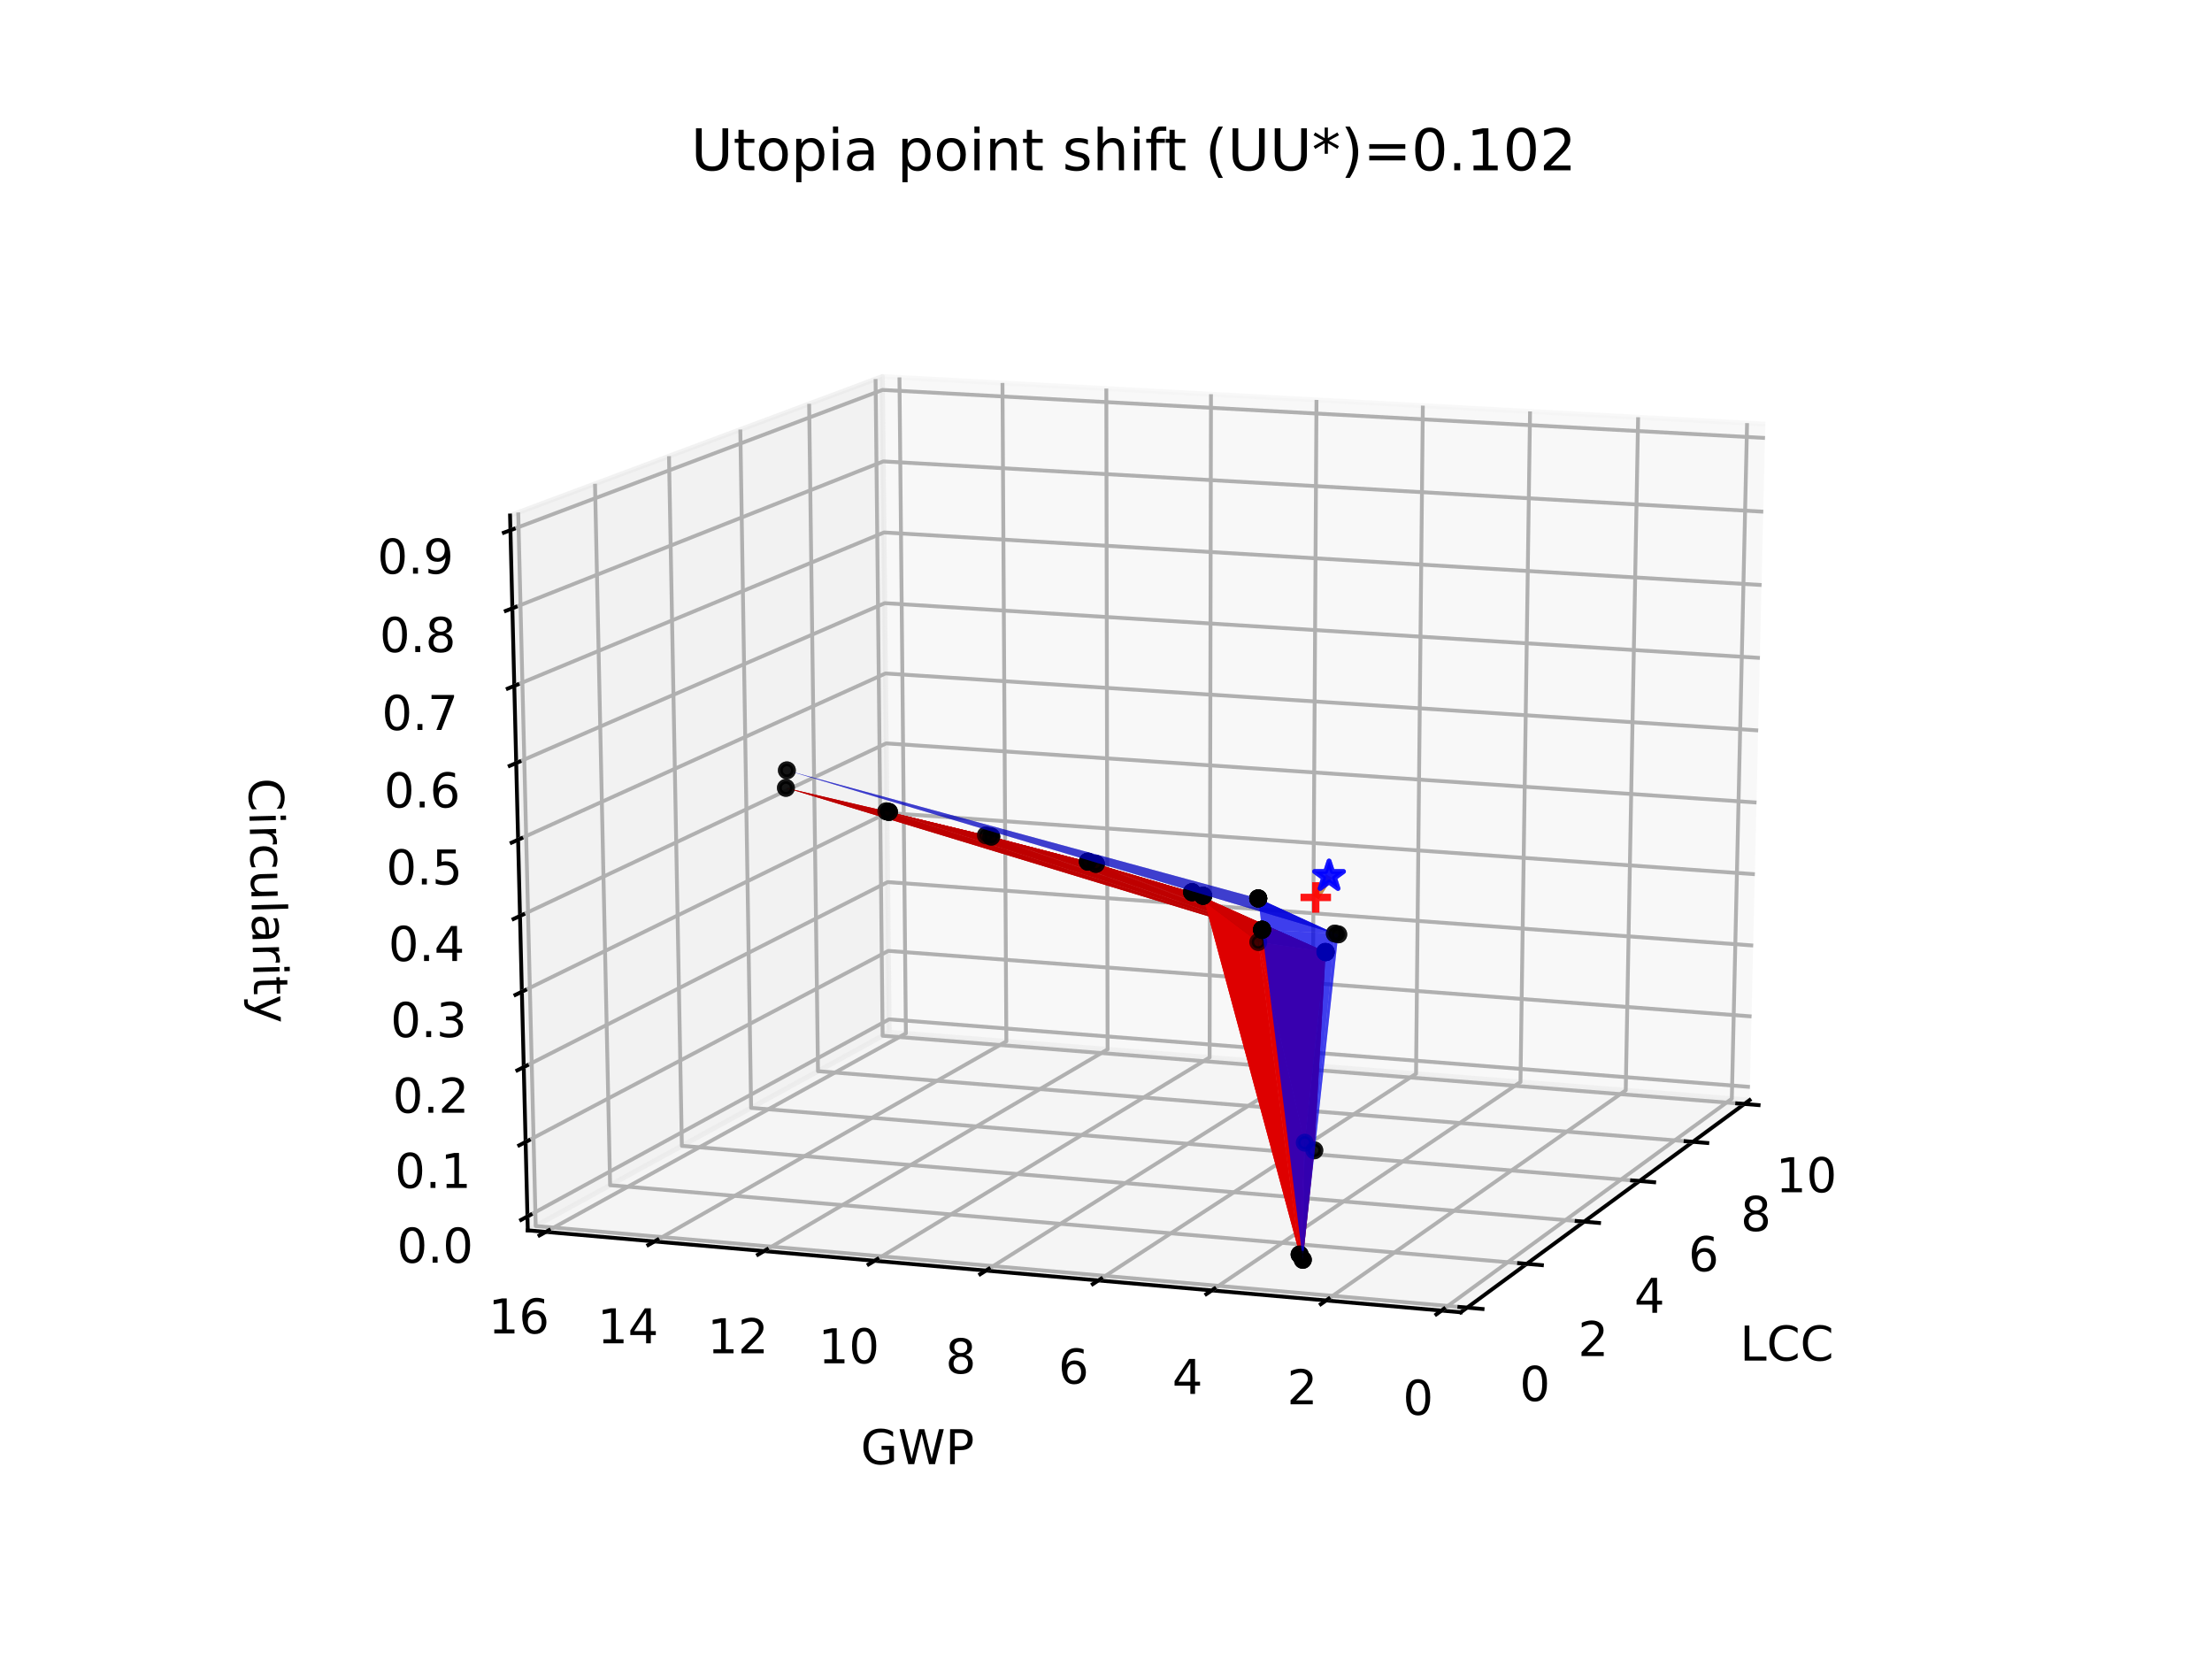 <?xml version="1.0" encoding="utf-8" standalone="no"?>
<!DOCTYPE svg PUBLIC "-//W3C//DTD SVG 1.1//EN"
  "http://www.w3.org/Graphics/SVG/1.1/DTD/svg11.dtd">
<!-- Created with matplotlib (https://matplotlib.org/) -->
<svg height="345.6pt" version="1.1" viewBox="0 0 460.8 345.6" width="460.8pt" xmlns="http://www.w3.org/2000/svg" xmlns:xlink="http://www.w3.org/1999/xlink">
 <defs>
  <style type="text/css">
*{stroke-linecap:butt;stroke-linejoin:round;}
  </style>
 </defs>
 <g id="figure_1">
  <g id="patch_1">
   <path d="M 0 345.6 
L 460.8 345.6 
L 460.8 0 
L 0 0 
z
" style="fill:#ffffff;"/>
  </g>
  <g id="patch_2">
   <path d="M 57.6 307.584 
L 414.72 307.584 
L 414.72 41.472 
L 57.6 41.472 
z
" style="fill:#ffffff;"/>
  </g>
  <g id="pane3d_1">
   <g id="patch_3">
    <path d="M 364.472 229.173 
L 185.242 215.009 
L 183.812 78.43 
L 367.747 88.347 
" style="fill:#f2f2f2;opacity:0.5;stroke:#f2f2f2;stroke-linejoin:miter;"/>
   </g>
  </g>
  <g id="pane3d_2">
   <g id="patch_4">
    <path d="M 109.948 256.303 
L 185.242 215.009 
L 183.812 78.43 
L 106.255 107.388 
" style="fill:#e6e6e6;opacity:0.5;stroke:#e6e6e6;stroke-linejoin:miter;"/>
   </g>
  </g>
  <g id="pane3d_3">
   <g id="patch_5">
    <path d="M 304.306 273.376 
L 364.472 229.173 
L 185.242 215.009 
L 109.948 256.303 
" style="fill:#ececec;opacity:0.5;stroke:#ececec;stroke-linejoin:miter;"/>
   </g>
  </g>
  <g id="axis3d_1">
   <g id="line2d_1">
    <path d="M 364.472 229.173 
L 304.306 273.376 
" style="fill:none;stroke:#000000;stroke-linecap:square;stroke-width:0.8;"/>
   </g>
   <g id="text_1">
    <!-- LCC -->
    <defs>
     <path d="M 9.812 72.906 
L 19.672 72.906 
L 19.672 8.297 
L 55.172 8.297 
L 55.172 0 
L 9.812 0 
z
" id="DejaVuSans-76"/>
     <path d="M 64.406 67.281 
L 64.406 56.891 
Q 59.422 61.531 53.781 63.812 
Q 48.141 66.109 41.797 66.109 
Q 29.297 66.109 22.656 58.469 
Q 16.016 50.828 16.016 36.375 
Q 16.016 21.969 22.656 14.328 
Q 29.297 6.688 41.797 6.688 
Q 48.141 6.688 53.781 8.984 
Q 59.422 11.281 64.406 15.922 
L 64.406 5.609 
Q 59.234 2.094 53.438 0.328 
Q 47.656 -1.422 41.219 -1.422 
Q 24.656 -1.422 15.125 8.703 
Q 5.609 18.844 5.609 36.375 
Q 5.609 53.953 15.125 64.078 
Q 24.656 74.219 41.219 74.219 
Q 47.75 74.219 53.531 72.484 
Q 59.328 70.75 64.406 67.281 
z
" id="DejaVuSans-67"/>
    </defs>
    <g transform="translate(362.461 283.432)scale(0.1 -0.1)">
     <use xlink:href="#DejaVuSans-76"/>
     <use x="55.713" xlink:href="#DejaVuSans-67"/>
     <use x="125.537" xlink:href="#DejaVuSans-67"/>
    </g>
   </g>
   <g id="Line3DCollection_1">
    <path d="M 305.626 272.406 
L 111.596 255.4 
L 107.956 106.753 
" style="fill:none;stroke:#b0b0b0;stroke-width:0.8;"/>
    <path d="M 318.042 263.284 
L 127.096 246.899 
L 123.951 100.78 
" style="fill:none;stroke:#b0b0b0;stroke-width:0.8;"/>
    <path d="M 330.001 254.498 
L 142.045 238.7 
L 139.363 95.026 
" style="fill:none;stroke:#b0b0b0;stroke-width:0.8;"/>
    <path d="M 341.528 246.03 
L 156.472 230.788 
L 154.222 89.478 
" style="fill:none;stroke:#b0b0b0;stroke-width:0.8;"/>
    <path d="M 352.646 237.862 
L 170.404 223.147 
L 168.558 84.126 
" style="fill:none;stroke:#b0b0b0;stroke-width:0.8;"/>
    <path d="M 363.376 229.978 
L 183.865 215.764 
L 182.397 78.958 
" style="fill:none;stroke:#b0b0b0;stroke-width:0.8;"/>
   </g>
   <g id="xtick_1">
    <g id="line2d_2">
     <path d="M 304.018 272.265 
L 308.845 272.688 
" style="fill:none;stroke:#000000;stroke-linecap:square;stroke-width:0.8;"/>
    </g>
    <g id="text_2">
     <!-- 0 -->
     <defs>
      <path d="M 31.781 66.406 
Q 24.172 66.406 20.328 58.906 
Q 16.5 51.422 16.5 36.375 
Q 16.5 21.391 20.328 13.891 
Q 24.172 6.391 31.781 6.391 
Q 39.453 6.391 43.281 13.891 
Q 47.125 21.391 47.125 36.375 
Q 47.125 51.422 43.281 58.906 
Q 39.453 66.406 31.781 66.406 
z
M 31.781 74.219 
Q 44.047 74.219 50.516 64.516 
Q 56.984 54.828 56.984 36.375 
Q 56.984 17.969 50.516 8.266 
Q 44.047 -1.422 31.781 -1.422 
Q 19.531 -1.422 13.062 8.266 
Q 6.594 17.969 6.594 36.375 
Q 6.594 54.828 13.062 64.516 
Q 19.531 74.219 31.781 74.219 
z
" id="DejaVuSans-48"/>
     </defs>
     <g transform="translate(316.569 291.84)scale(0.1 -0.1)">
      <use xlink:href="#DejaVuSans-48"/>
     </g>
    </g>
   </g>
   <g id="xtick_2">
    <g id="line2d_3">
     <path d="M 316.46 263.148 
L 321.207 263.556 
" style="fill:none;stroke:#000000;stroke-linecap:square;stroke-width:0.8;"/>
    </g>
    <g id="text_3">
     <!-- 2 -->
     <defs>
      <path d="M 19.188 8.297 
L 53.609 8.297 
L 53.609 0 
L 7.328 0 
L 7.328 8.297 
Q 12.938 14.109 22.625 23.891 
Q 32.328 33.688 34.812 36.531 
Q 39.547 41.844 41.422 45.531 
Q 43.312 49.219 43.312 52.781 
Q 43.312 58.594 39.234 62.25 
Q 35.156 65.922 28.609 65.922 
Q 23.969 65.922 18.812 64.312 
Q 13.672 62.703 7.812 59.422 
L 7.812 69.391 
Q 13.766 71.781 18.938 73 
Q 24.125 74.219 28.422 74.219 
Q 39.75 74.219 46.484 68.547 
Q 53.219 62.891 53.219 53.422 
Q 53.219 48.922 51.531 44.891 
Q 49.859 40.875 45.406 35.406 
Q 44.188 33.984 37.641 27.219 
Q 31.109 20.453 19.188 8.297 
z
" id="DejaVuSans-50"/>
     </defs>
     <g transform="translate(328.726 282.492)scale(0.1 -0.1)">
      <use xlink:href="#DejaVuSans-50"/>
     </g>
    </g>
   </g>
   <g id="xtick_3">
    <g id="line2d_4">
     <path d="M 328.445 254.368 
L 333.114 254.76 
" style="fill:none;stroke:#000000;stroke-linecap:square;stroke-width:0.8;"/>
    </g>
    <g id="text_4">
     <!-- 4 -->
     <defs>
      <path d="M 37.797 64.312 
L 12.891 25.391 
L 37.797 25.391 
z
M 35.203 72.906 
L 47.609 72.906 
L 47.609 25.391 
L 58.016 25.391 
L 58.016 17.188 
L 47.609 17.188 
L 47.609 0 
L 37.797 0 
L 37.797 17.188 
L 4.891 17.188 
L 4.891 26.703 
z
" id="DejaVuSans-52"/>
     </defs>
     <g transform="translate(340.436 273.488)scale(0.1 -0.1)">
      <use xlink:href="#DejaVuSans-52"/>
     </g>
    </g>
   </g>
   <g id="xtick_4">
    <g id="line2d_5">
     <path d="M 339.997 245.904 
L 344.591 246.282 
" style="fill:none;stroke:#000000;stroke-linecap:square;stroke-width:0.8;"/>
    </g>
    <g id="text_5">
     <!-- 6 -->
     <defs>
      <path d="M 33.016 40.375 
Q 26.375 40.375 22.484 35.828 
Q 18.609 31.297 18.609 23.391 
Q 18.609 15.531 22.484 10.953 
Q 26.375 6.391 33.016 6.391 
Q 39.656 6.391 43.531 10.953 
Q 47.406 15.531 47.406 23.391 
Q 47.406 31.297 43.531 35.828 
Q 39.656 40.375 33.016 40.375 
z
M 52.594 71.297 
L 52.594 62.312 
Q 48.875 64.062 45.094 64.984 
Q 41.312 65.922 37.594 65.922 
Q 27.828 65.922 22.672 59.328 
Q 17.531 52.734 16.797 39.406 
Q 19.672 43.656 24.016 45.922 
Q 28.375 48.188 33.594 48.188 
Q 44.578 48.188 50.953 41.516 
Q 57.328 34.859 57.328 23.391 
Q 57.328 12.156 50.688 5.359 
Q 44.047 -1.422 33.016 -1.422 
Q 20.359 -1.422 13.672 8.266 
Q 6.984 17.969 6.984 36.375 
Q 6.984 53.656 15.188 63.938 
Q 23.391 74.219 37.203 74.219 
Q 40.922 74.219 44.703 73.484 
Q 48.484 72.75 52.594 71.297 
z
" id="DejaVuSans-54"/>
     </defs>
     <g transform="translate(351.723 264.809)scale(0.1 -0.1)">
      <use xlink:href="#DejaVuSans-54"/>
     </g>
    </g>
   </g>
   <g id="xtick_5">
    <g id="line2d_6">
     <path d="M 351.139 237.74 
L 355.661 238.105 
" style="fill:none;stroke:#000000;stroke-linecap:square;stroke-width:0.8;"/>
    </g>
    <g id="text_6">
     <!-- 8 -->
     <defs>
      <path d="M 31.781 34.625 
Q 24.75 34.625 20.719 30.859 
Q 16.703 27.094 16.703 20.516 
Q 16.703 13.922 20.719 10.156 
Q 24.75 6.391 31.781 6.391 
Q 38.812 6.391 42.859 10.172 
Q 46.922 13.969 46.922 20.516 
Q 46.922 27.094 42.891 30.859 
Q 38.875 34.625 31.781 34.625 
z
M 21.922 38.812 
Q 15.578 40.375 12.031 44.719 
Q 8.5 49.078 8.5 55.328 
Q 8.5 64.062 14.719 69.141 
Q 20.953 74.219 31.781 74.219 
Q 42.672 74.219 48.875 69.141 
Q 55.078 64.062 55.078 55.328 
Q 55.078 49.078 51.531 44.719 
Q 48 40.375 41.703 38.812 
Q 48.828 37.156 52.797 32.312 
Q 56.781 27.484 56.781 20.516 
Q 56.781 9.906 50.312 4.234 
Q 43.844 -1.422 31.781 -1.422 
Q 19.734 -1.422 13.25 4.234 
Q 6.781 9.906 6.781 20.516 
Q 6.781 27.484 10.781 32.312 
Q 14.797 37.156 21.922 38.812 
z
M 18.312 54.391 
Q 18.312 48.734 21.844 45.562 
Q 25.391 42.391 31.781 42.391 
Q 38.141 42.391 41.719 45.562 
Q 45.312 48.734 45.312 54.391 
Q 45.312 60.062 41.719 63.234 
Q 38.141 66.406 31.781 66.406 
Q 25.391 66.406 21.844 63.234 
Q 18.312 60.062 18.312 54.391 
z
" id="DejaVuSans-56"/>
     </defs>
     <g transform="translate(362.61 256.438)scale(0.1 -0.1)">
      <use xlink:href="#DejaVuSans-56"/>
     </g>
    </g>
   </g>
   <g id="xtick_6">
    <g id="line2d_7">
     <path d="M 361.893 229.861 
L 366.345 230.213 
" style="fill:none;stroke:#000000;stroke-linecap:square;stroke-width:0.8;"/>
    </g>
    <g id="text_7">
     <!-- 10 -->
     <defs>
      <path d="M 12.406 8.297 
L 28.516 8.297 
L 28.516 63.922 
L 10.984 60.406 
L 10.984 69.391 
L 28.422 72.906 
L 38.281 72.906 
L 38.281 8.297 
L 54.391 8.297 
L 54.391 0 
L 12.406 0 
z
" id="DejaVuSans-49"/>
     </defs>
     <g transform="translate(369.935 248.359)scale(0.1 -0.1)">
      <use xlink:href="#DejaVuSans-49"/>
      <use x="63.623" xlink:href="#DejaVuSans-48"/>
     </g>
    </g>
   </g>
  </g>
  <g id="axis3d_2">
   <g id="line2d_8">
    <path d="M 109.948 256.303 
L 304.306 273.376 
" style="fill:none;stroke:#000000;stroke-linecap:square;stroke-width:0.8;"/>
   </g>
   <g id="text_8">
    <!-- GWP -->
    <defs>
     <path d="M 59.516 10.406 
L 59.516 29.984 
L 43.406 29.984 
L 43.406 38.094 
L 69.281 38.094 
L 69.281 6.781 
Q 63.578 2.734 56.688 0.656 
Q 49.812 -1.422 42 -1.422 
Q 24.906 -1.422 15.25 8.562 
Q 5.609 18.562 5.609 36.375 
Q 5.609 54.25 15.25 64.234 
Q 24.906 74.219 42 74.219 
Q 49.125 74.219 55.547 72.453 
Q 61.969 70.703 67.391 67.281 
L 67.391 56.781 
Q 61.922 61.422 55.766 63.766 
Q 49.609 66.109 42.828 66.109 
Q 29.438 66.109 22.719 58.641 
Q 16.016 51.172 16.016 36.375 
Q 16.016 21.625 22.719 14.156 
Q 29.438 6.688 42.828 6.688 
Q 48.047 6.688 52.141 7.594 
Q 56.25 8.5 59.516 10.406 
z
" id="DejaVuSans-71"/>
     <path d="M 3.328 72.906 
L 13.281 72.906 
L 28.609 11.281 
L 43.891 72.906 
L 54.984 72.906 
L 70.312 11.281 
L 85.594 72.906 
L 95.609 72.906 
L 77.297 0 
L 64.891 0 
L 49.516 63.281 
L 33.984 0 
L 21.578 0 
z
" id="DejaVuSans-87"/>
     <path d="M 19.672 64.797 
L 19.672 37.406 
L 32.078 37.406 
Q 38.969 37.406 42.719 40.969 
Q 46.484 44.531 46.484 51.125 
Q 46.484 57.672 42.719 61.234 
Q 38.969 64.797 32.078 64.797 
z
M 9.812 72.906 
L 32.078 72.906 
Q 44.344 72.906 50.609 67.359 
Q 56.891 61.812 56.891 51.125 
Q 56.891 40.328 50.609 34.812 
Q 44.344 29.297 32.078 29.297 
L 19.672 29.297 
L 19.672 0 
L 9.812 0 
z
" id="DejaVuSans-80"/>
    </defs>
    <g transform="translate(179.302 305.017)scale(0.1 -0.1)">
     <use xlink:href="#DejaVuSans-71"/>
     <use x="77.49" xlink:href="#DejaVuSans-87"/>
     <use x="176.367" xlink:href="#DejaVuSans-80"/>
    </g>
   </g>
   <g id="Line3DCollection_2">
    <path d="M 363.947 88.142 
L 360.772 228.88 
L 300.28 273.022 
" style="fill:none;stroke:#b0b0b0;stroke-width:0.8;"/>
    <path d="M 341.25 86.918 
L 338.672 227.134 
L 276.251 270.911 
" style="fill:none;stroke:#b0b0b0;stroke-width:0.8;"/>
    <path d="M 318.737 85.704 
L 316.745 225.401 
L 252.429 268.819 
" style="fill:none;stroke:#b0b0b0;stroke-width:0.8;"/>
    <path d="M 296.403 84.5 
L 294.989 223.682 
L 228.812 266.744 
" style="fill:none;stroke:#b0b0b0;stroke-width:0.8;"/>
    <path d="M 274.249 83.306 
L 273.403 221.976 
L 205.396 264.687 
" style="fill:none;stroke:#b0b0b0;stroke-width:0.8;"/>
    <path d="M 252.27 82.121 
L 251.985 220.283 
L 182.18 262.648 
" style="fill:none;stroke:#b0b0b0;stroke-width:0.8;"/>
    <path d="M 230.466 80.946 
L 230.731 218.604 
L 159.161 260.626 
" style="fill:none;stroke:#b0b0b0;stroke-width:0.8;"/>
    <path d="M 208.834 79.779 
L 209.642 216.937 
L 136.335 258.621 
" style="fill:none;stroke:#b0b0b0;stroke-width:0.8;"/>
    <path d="M 187.372 78.622 
L 188.714 215.283 
L 113.702 256.633 
" style="fill:none;stroke:#b0b0b0;stroke-width:0.8;"/>
   </g>
   <g id="xtick_7">
    <g id="line2d_9">
     <path d="M 300.812 272.634 
L 299.215 273.8 
" style="fill:none;stroke:#000000;stroke-linecap:square;stroke-width:0.8;"/>
    </g>
    <g id="text_9">
     <!-- 0 -->
     <g transform="translate(292.242 294.724)scale(0.1 -0.1)">
      <use xlink:href="#DejaVuSans-48"/>
     </g>
    </g>
   </g>
   <g id="xtick_8">
    <g id="line2d_10">
     <path d="M 276.8 270.527 
L 275.152 271.683 
" style="fill:none;stroke:#000000;stroke-linecap:square;stroke-width:0.8;"/>
    </g>
    <g id="text_10">
     <!-- 2 -->
     <g transform="translate(268.113 292.541)scale(0.1 -0.1)">
      <use xlink:href="#DejaVuSans-50"/>
     </g>
    </g>
   </g>
   <g id="xtick_9">
    <g id="line2d_11">
     <path d="M 252.994 268.438 
L 251.297 269.583 
" style="fill:none;stroke:#000000;stroke-linecap:square;stroke-width:0.8;"/>
    </g>
    <g id="text_11">
     <!-- 4 -->
     <g transform="translate(244.193 290.377)scale(0.1 -0.1)">
      <use xlink:href="#DejaVuSans-52"/>
     </g>
    </g>
   </g>
   <g id="xtick_10">
    <g id="line2d_12">
     <path d="M 229.393 266.366 
L 227.647 267.502 
" style="fill:none;stroke:#000000;stroke-linecap:square;stroke-width:0.8;"/>
    </g>
    <g id="text_12">
     <!-- 6 -->
     <g transform="translate(220.479 288.232)scale(0.1 -0.1)">
      <use xlink:href="#DejaVuSans-54"/>
     </g>
    </g>
   </g>
   <g id="xtick_11">
    <g id="line2d_13">
     <path d="M 205.993 264.313 
L 204.2 265.439 
" style="fill:none;stroke:#000000;stroke-linecap:square;stroke-width:0.8;"/>
    </g>
    <g id="text_13">
     <!-- 8 -->
     <g transform="translate(196.969 286.106)scale(0.1 -0.1)">
      <use xlink:href="#DejaVuSans-56"/>
     </g>
    </g>
   </g>
   <g id="xtick_12">
    <g id="line2d_14">
     <path d="M 182.792 262.277 
L 180.952 263.393 
" style="fill:none;stroke:#000000;stroke-linecap:square;stroke-width:0.8;"/>
    </g>
    <g id="text_14">
     <!-- 10 -->
     <g transform="translate(170.479 283.997)scale(0.1 -0.1)">
      <use xlink:href="#DejaVuSans-49"/>
      <use x="63.623" xlink:href="#DejaVuSans-48"/>
     </g>
    </g>
   </g>
   <g id="xtick_13">
    <g id="line2d_15">
     <path d="M 159.788 260.258 
L 157.902 261.365 
" style="fill:none;stroke:#000000;stroke-linecap:square;stroke-width:0.8;"/>
    </g>
    <g id="text_15">
     <!-- 12 -->
     <g transform="translate(147.368 281.906)scale(0.1 -0.1)">
      <use xlink:href="#DejaVuSans-49"/>
      <use x="63.623" xlink:href="#DejaVuSans-50"/>
     </g>
    </g>
   </g>
   <g id="xtick_14">
    <g id="line2d_16">
     <path d="M 136.978 258.256 
L 135.047 259.354 
" style="fill:none;stroke:#000000;stroke-linecap:square;stroke-width:0.8;"/>
    </g>
    <g id="text_16">
     <!-- 14 -->
     <g transform="translate(124.454 279.834)scale(0.1 -0.1)">
      <use xlink:href="#DejaVuSans-49"/>
      <use x="63.623" xlink:href="#DejaVuSans-52"/>
     </g>
    </g>
   </g>
   <g id="xtick_15">
    <g id="line2d_17">
     <path d="M 114.359 256.271 
L 112.384 257.359 
" style="fill:none;stroke:#000000;stroke-linecap:square;stroke-width:0.8;"/>
    </g>
    <g id="text_17">
     <!-- 16 -->
     <g transform="translate(101.733 277.778)scale(0.1 -0.1)">
      <use xlink:href="#DejaVuSans-49"/>
      <use x="63.623" xlink:href="#DejaVuSans-54"/>
     </g>
    </g>
   </g>
  </g>
  <g id="axis3d_3">
   <g id="line2d_18">
    <path d="M 109.948 256.303 
L 106.255 107.388 
" style="fill:none;stroke:#000000;stroke-linecap:square;stroke-width:0.8;"/>
   </g>
   <g id="text_18">
    <!-- Circularity -->
    <defs>
     <path d="M 9.422 54.688 
L 18.406 54.688 
L 18.406 0 
L 9.422 0 
z
M 9.422 75.984 
L 18.406 75.984 
L 18.406 64.594 
L 9.422 64.594 
z
" id="DejaVuSans-105"/>
     <path d="M 41.109 46.297 
Q 39.594 47.172 37.812 47.578 
Q 36.031 48 33.891 48 
Q 26.266 48 22.188 43.047 
Q 18.109 38.094 18.109 28.812 
L 18.109 0 
L 9.078 0 
L 9.078 54.688 
L 18.109 54.688 
L 18.109 46.188 
Q 20.953 51.172 25.484 53.578 
Q 30.031 56 36.531 56 
Q 37.453 56 38.578 55.875 
Q 39.703 55.766 41.062 55.516 
z
" id="DejaVuSans-114"/>
     <path d="M 48.781 52.594 
L 48.781 44.188 
Q 44.969 46.297 41.141 47.344 
Q 37.312 48.391 33.406 48.391 
Q 24.656 48.391 19.812 42.844 
Q 14.984 37.312 14.984 27.297 
Q 14.984 17.281 19.812 11.734 
Q 24.656 6.203 33.406 6.203 
Q 37.312 6.203 41.141 7.25 
Q 44.969 8.297 48.781 10.406 
L 48.781 2.094 
Q 45.016 0.344 40.984 -0.531 
Q 36.969 -1.422 32.422 -1.422 
Q 20.062 -1.422 12.781 6.344 
Q 5.516 14.109 5.516 27.297 
Q 5.516 40.672 12.859 48.328 
Q 20.219 56 33.016 56 
Q 37.156 56 41.109 55.141 
Q 45.062 54.297 48.781 52.594 
z
" id="DejaVuSans-99"/>
     <path d="M 8.5 21.578 
L 8.5 54.688 
L 17.484 54.688 
L 17.484 21.922 
Q 17.484 14.156 20.5 10.266 
Q 23.531 6.391 29.594 6.391 
Q 36.859 6.391 41.078 11.031 
Q 45.312 15.672 45.312 23.688 
L 45.312 54.688 
L 54.297 54.688 
L 54.297 0 
L 45.312 0 
L 45.312 8.406 
Q 42.047 3.422 37.719 1 
Q 33.406 -1.422 27.688 -1.422 
Q 18.266 -1.422 13.375 4.438 
Q 8.5 10.297 8.5 21.578 
z
M 31.109 56 
z
" id="DejaVuSans-117"/>
     <path d="M 9.422 75.984 
L 18.406 75.984 
L 18.406 0 
L 9.422 0 
z
" id="DejaVuSans-108"/>
     <path d="M 34.281 27.484 
Q 23.391 27.484 19.188 25 
Q 14.984 22.516 14.984 16.5 
Q 14.984 11.719 18.141 8.906 
Q 21.297 6.109 26.703 6.109 
Q 34.188 6.109 38.703 11.406 
Q 43.219 16.703 43.219 25.484 
L 43.219 27.484 
z
M 52.203 31.203 
L 52.203 0 
L 43.219 0 
L 43.219 8.297 
Q 40.141 3.328 35.547 0.953 
Q 30.953 -1.422 24.312 -1.422 
Q 15.922 -1.422 10.953 3.297 
Q 6 8.016 6 15.922 
Q 6 25.141 12.172 29.828 
Q 18.359 34.516 30.609 34.516 
L 43.219 34.516 
L 43.219 35.406 
Q 43.219 41.609 39.141 45 
Q 35.062 48.391 27.688 48.391 
Q 23 48.391 18.547 47.266 
Q 14.109 46.141 10.016 43.891 
L 10.016 52.203 
Q 14.938 54.109 19.578 55.047 
Q 24.219 56 28.609 56 
Q 40.484 56 46.344 49.844 
Q 52.203 43.703 52.203 31.203 
z
" id="DejaVuSans-97"/>
     <path d="M 18.312 70.219 
L 18.312 54.688 
L 36.812 54.688 
L 36.812 47.703 
L 18.312 47.703 
L 18.312 18.016 
Q 18.312 11.328 20.141 9.422 
Q 21.969 7.516 27.594 7.516 
L 36.812 7.516 
L 36.812 0 
L 27.594 0 
Q 17.188 0 13.234 3.875 
Q 9.281 7.766 9.281 18.016 
L 9.281 47.703 
L 2.688 47.703 
L 2.688 54.688 
L 9.281 54.688 
L 9.281 70.219 
z
" id="DejaVuSans-116"/>
     <path d="M 32.172 -5.078 
Q 28.375 -14.844 24.75 -17.812 
Q 21.141 -20.797 15.094 -20.797 
L 7.906 -20.797 
L 7.906 -13.281 
L 13.188 -13.281 
Q 16.891 -13.281 18.938 -11.516 
Q 21 -9.766 23.484 -3.219 
L 25.094 0.875 
L 2.984 54.688 
L 12.5 54.688 
L 29.594 11.922 
L 46.688 54.688 
L 56.203 54.688 
z
" id="DejaVuSans-121"/>
    </defs>
    <g transform="translate(51.781 162.16)rotate(-271.421)scale(0.1 -0.1)">
     <use xlink:href="#DejaVuSans-67"/>
     <use x="69.824" xlink:href="#DejaVuSans-105"/>
     <use x="97.607" xlink:href="#DejaVuSans-114"/>
     <use x="136.471" xlink:href="#DejaVuSans-99"/>
     <use x="191.451" xlink:href="#DejaVuSans-117"/>
     <use x="254.83" xlink:href="#DejaVuSans-108"/>
     <use x="282.613" xlink:href="#DejaVuSans-97"/>
     <use x="343.893" xlink:href="#DejaVuSans-114"/>
     <use x="385.006" xlink:href="#DejaVuSans-105"/>
     <use x="412.789" xlink:href="#DejaVuSans-116"/>
     <use x="451.998" xlink:href="#DejaVuSans-121"/>
    </g>
   </g>
   <g id="Line3DCollection_3">
    <path d="M 109.876 253.405 
L 185.214 212.344 
L 364.536 226.427 
" style="fill:none;stroke:#b0b0b0;stroke-width:0.8;"/>
    <path d="M 109.492 237.894 
L 185.064 198.088 
L 364.878 211.738 
" style="fill:none;stroke:#b0b0b0;stroke-width:0.8;"/>
    <path d="M 109.105 222.291 
L 184.914 183.755 
L 365.221 196.968 
" style="fill:none;stroke:#b0b0b0;stroke-width:0.8;"/>
    <path d="M 108.715 206.597 
L 184.763 169.345 
L 365.567 182.115 
" style="fill:none;stroke:#b0b0b0;stroke-width:0.8;"/>
    <path d="M 108.324 190.809 
L 184.612 154.858 
L 365.914 167.18 
" style="fill:none;stroke:#b0b0b0;stroke-width:0.8;"/>
    <path d="M 107.93 174.928 
L 184.459 140.292 
L 366.263 152.161 
" style="fill:none;stroke:#b0b0b0;stroke-width:0.8;"/>
    <path d="M 107.534 158.952 
L 184.306 125.646 
L 366.615 137.058 
" style="fill:none;stroke:#b0b0b0;stroke-width:0.8;"/>
    <path d="M 107.135 142.881 
L 184.152 110.922 
L 366.968 121.87 
" style="fill:none;stroke:#b0b0b0;stroke-width:0.8;"/>
    <path d="M 106.734 126.713 
L 183.997 96.117 
L 367.323 106.596 
" style="fill:none;stroke:#b0b0b0;stroke-width:0.8;"/>
    <path d="M 106.33 110.448 
L 183.841 81.231 
L 367.68 91.236 
" style="fill:none;stroke:#b0b0b0;stroke-width:0.8;"/>
   </g>
   <g id="xtick_16">
    <g id="line2d_19">
     <path d="M 110.536 253.045 
L 108.553 254.126 
" style="fill:none;stroke:#000000;stroke-linecap:square;stroke-width:0.8;"/>
    </g>
    <g id="text_19">
     <!-- 0.0 -->
     <defs>
      <path d="M 10.688 12.406 
L 21 12.406 
L 21 0 
L 10.688 0 
z
" id="DejaVuSans-46"/>
     </defs>
     <g transform="translate(82.693 263.041)scale(0.1 -0.1)">
      <use xlink:href="#DejaVuSans-48"/>
      <use x="63.623" xlink:href="#DejaVuSans-46"/>
      <use x="95.41" xlink:href="#DejaVuSans-48"/>
     </g>
    </g>
   </g>
   <g id="xtick_17">
    <g id="line2d_20">
     <path d="M 110.154 237.545 
L 108.164 238.593 
" style="fill:none;stroke:#000000;stroke-linecap:square;stroke-width:0.8;"/>
    </g>
    <g id="text_20">
     <!-- 0.1 -->
     <g transform="translate(82.25 247.468)scale(0.1 -0.1)">
      <use xlink:href="#DejaVuSans-48"/>
      <use x="63.623" xlink:href="#DejaVuSans-46"/>
      <use x="95.41" xlink:href="#DejaVuSans-49"/>
     </g>
    </g>
   </g>
   <g id="xtick_18">
    <g id="line2d_21">
     <path d="M 109.769 221.953 
L 107.772 222.969 
" style="fill:none;stroke:#000000;stroke-linecap:square;stroke-width:0.8;"/>
    </g>
    <g id="text_21">
     <!-- 0.2 -->
     <g transform="translate(81.804 231.803)scale(0.1 -0.1)">
      <use xlink:href="#DejaVuSans-48"/>
      <use x="63.623" xlink:href="#DejaVuSans-46"/>
      <use x="95.41" xlink:href="#DejaVuSans-50"/>
     </g>
    </g>
   </g>
   <g id="xtick_19">
    <g id="line2d_22">
     <path d="M 109.382 206.27 
L 107.378 207.252 
" style="fill:none;stroke:#000000;stroke-linecap:square;stroke-width:0.8;"/>
    </g>
    <g id="text_22">
     <!-- 0.3 -->
     <defs>
      <path d="M 40.578 39.312 
Q 47.656 37.797 51.625 33 
Q 55.609 28.219 55.609 21.188 
Q 55.609 10.406 48.188 4.484 
Q 40.766 -1.422 27.094 -1.422 
Q 22.516 -1.422 17.656 -0.516 
Q 12.797 0.391 7.625 2.203 
L 7.625 11.719 
Q 11.719 9.328 16.594 8.109 
Q 21.484 6.891 26.812 6.891 
Q 36.078 6.891 40.938 10.547 
Q 45.797 14.203 45.797 21.188 
Q 45.797 27.641 41.281 31.266 
Q 36.766 34.906 28.719 34.906 
L 20.219 34.906 
L 20.219 43.016 
L 29.109 43.016 
Q 36.375 43.016 40.234 45.922 
Q 44.094 48.828 44.094 54.297 
Q 44.094 59.906 40.109 62.906 
Q 36.141 65.922 28.719 65.922 
Q 24.656 65.922 20.016 65.031 
Q 15.375 64.156 9.812 62.312 
L 9.812 71.094 
Q 15.438 72.656 20.344 73.438 
Q 25.25 74.219 29.594 74.219 
Q 40.828 74.219 47.359 69.109 
Q 53.906 64.016 53.906 55.328 
Q 53.906 49.266 50.438 45.094 
Q 46.969 40.922 40.578 39.312 
z
" id="DejaVuSans-51"/>
     </defs>
     <g transform="translate(81.356 216.045)scale(0.1 -0.1)">
      <use xlink:href="#DejaVuSans-48"/>
      <use x="63.623" xlink:href="#DejaVuSans-46"/>
      <use x="95.41" xlink:href="#DejaVuSans-51"/>
     </g>
    </g>
   </g>
   <g id="xtick_20">
    <g id="line2d_23">
     <path d="M 108.993 190.494 
L 106.982 191.441 
" style="fill:none;stroke:#000000;stroke-linecap:square;stroke-width:0.8;"/>
    </g>
    <g id="text_23">
     <!-- 0.4 -->
     <g transform="translate(80.905 200.193)scale(0.1 -0.1)">
      <use xlink:href="#DejaVuSans-48"/>
      <use x="63.623" xlink:href="#DejaVuSans-46"/>
      <use x="95.41" xlink:href="#DejaVuSans-52"/>
     </g>
    </g>
   </g>
   <g id="xtick_21">
    <g id="line2d_24">
     <path d="M 108.601 174.624 
L 106.584 175.537 
" style="fill:none;stroke:#000000;stroke-linecap:square;stroke-width:0.8;"/>
    </g>
    <g id="text_24">
     <!-- 0.5 -->
     <defs>
      <path d="M 10.797 72.906 
L 49.516 72.906 
L 49.516 64.594 
L 19.828 64.594 
L 19.828 46.734 
Q 21.969 47.469 24.109 47.828 
Q 26.266 48.188 28.422 48.188 
Q 40.625 48.188 47.75 41.5 
Q 54.891 34.812 54.891 23.391 
Q 54.891 11.625 47.562 5.094 
Q 40.234 -1.422 26.906 -1.422 
Q 22.312 -1.422 17.547 -0.641 
Q 12.797 0.141 7.719 1.703 
L 7.719 11.625 
Q 12.109 9.234 16.797 8.062 
Q 21.484 6.891 26.703 6.891 
Q 35.156 6.891 40.078 11.328 
Q 45.016 15.766 45.016 23.391 
Q 45.016 31 40.078 35.438 
Q 35.156 39.891 26.703 39.891 
Q 22.75 39.891 18.812 39.016 
Q 14.891 38.141 10.797 36.281 
z
" id="DejaVuSans-53"/>
     </defs>
     <g transform="translate(80.451 184.247)scale(0.1 -0.1)">
      <use xlink:href="#DejaVuSans-48"/>
      <use x="63.623" xlink:href="#DejaVuSans-46"/>
      <use x="95.41" xlink:href="#DejaVuSans-53"/>
     </g>
    </g>
   </g>
   <g id="xtick_22">
    <g id="line2d_25">
     <path d="M 108.207 158.66 
L 106.183 159.538 
" style="fill:none;stroke:#000000;stroke-linecap:square;stroke-width:0.8;"/>
    </g>
    <g id="text_25">
     <!-- 0.6 -->
     <g transform="translate(79.995 168.206)scale(0.1 -0.1)">
      <use xlink:href="#DejaVuSans-48"/>
      <use x="63.623" xlink:href="#DejaVuSans-46"/>
      <use x="95.41" xlink:href="#DejaVuSans-54"/>
     </g>
    </g>
   </g>
   <g id="xtick_23">
    <g id="line2d_26">
     <path d="M 107.811 142.6 
L 105.779 143.443 
" style="fill:none;stroke:#000000;stroke-linecap:square;stroke-width:0.8;"/>
    </g>
    <g id="text_26">
     <!-- 0.7 -->
     <defs>
      <path d="M 8.203 72.906 
L 55.078 72.906 
L 55.078 68.703 
L 28.609 0 
L 18.312 0 
L 43.219 64.594 
L 8.203 64.594 
z
" id="DejaVuSans-55"/>
     </defs>
     <g transform="translate(79.536 152.068)scale(0.1 -0.1)">
      <use xlink:href="#DejaVuSans-48"/>
      <use x="63.623" xlink:href="#DejaVuSans-46"/>
      <use x="95.41" xlink:href="#DejaVuSans-55"/>
     </g>
    </g>
   </g>
   <g id="xtick_24">
    <g id="line2d_27">
     <path d="M 107.412 126.444 
L 105.374 127.252 
" style="fill:none;stroke:#000000;stroke-linecap:square;stroke-width:0.8;"/>
    </g>
    <g id="text_27">
     <!-- 0.8 -->
     <g transform="translate(79.074 135.833)scale(0.1 -0.1)">
      <use xlink:href="#DejaVuSans-48"/>
      <use x="63.623" xlink:href="#DejaVuSans-46"/>
      <use x="95.41" xlink:href="#DejaVuSans-56"/>
     </g>
    </g>
   </g>
   <g id="xtick_25">
    <g id="line2d_28">
     <path d="M 107.011 110.192 
L 104.966 110.963 
" style="fill:none;stroke:#000000;stroke-linecap:square;stroke-width:0.8;"/>
    </g>
    <g id="text_28">
     <!-- 0.9 -->
     <defs>
      <path d="M 10.984 1.516 
L 10.984 10.5 
Q 14.703 8.734 18.5 7.812 
Q 22.312 6.891 25.984 6.891 
Q 35.75 6.891 40.891 13.453 
Q 46.047 20.016 46.781 33.406 
Q 43.953 29.203 39.594 26.953 
Q 35.25 24.703 29.984 24.703 
Q 19.047 24.703 12.672 31.312 
Q 6.297 37.938 6.297 49.422 
Q 6.297 60.641 12.938 67.422 
Q 19.578 74.219 30.609 74.219 
Q 43.266 74.219 49.922 64.516 
Q 56.594 54.828 56.594 36.375 
Q 56.594 19.141 48.406 8.859 
Q 40.234 -1.422 26.422 -1.422 
Q 22.703 -1.422 18.891 -0.688 
Q 15.094 0.047 10.984 1.516 
z
M 30.609 32.422 
Q 37.25 32.422 41.125 36.953 
Q 45.016 41.5 45.016 49.422 
Q 45.016 57.281 41.125 61.844 
Q 37.25 66.406 30.609 66.406 
Q 23.969 66.406 20.094 61.844 
Q 16.219 57.281 16.219 49.422 
Q 16.219 41.5 20.094 36.953 
Q 23.969 32.422 30.609 32.422 
z
" id="DejaVuSans-57"/>
     </defs>
     <g transform="translate(78.609 119.5)scale(0.1 -0.1)">
      <use xlink:href="#DejaVuSans-48"/>
      <use x="63.623" xlink:href="#DejaVuSans-46"/>
      <use x="95.41" xlink:href="#DejaVuSans-57"/>
     </g>
    </g>
   </g>
  </g>
  <g id="axes_1">
   <g id="line2d_29">
    <path clip-path="url(#pf0ae907f31)" d="M 274.095 186.95 
L 276.867 182.527 
" style="fill:none;stroke:#1f77b4;stroke-dasharray:5.55,2.4;stroke-dashoffset:0;stroke-opacity:0.7;stroke-width:1.5;"/>
   </g>
   <g id="line2d_30">
    <path clip-path="url(#pf0ae907f31)" d="M 274.095 186.95 
L 276.867 182.527 
" style="fill:none;stroke:#ff7f0e;stroke-dasharray:5.55,2.4;stroke-dashoffset:0;stroke-opacity:0.7;stroke-width:1.5;"/>
   </g>
   <g id="Poly3DCollection_1">
    <path clip-path="url(#pf0ae907f31)" d="M 185.18 169.139 
L 184.626 169.006 
L 163.719 164.131 
z
" style="fill:#d60000;"/>
    <path clip-path="url(#pf0ae907f31)" d="M 184.626 169.006 
L 276.068 198.285 
L 163.719 164.131 
z
" style="fill:#bd0000;"/>
    <path clip-path="url(#pf0ae907f31)" d="M 276.068 198.285 
L 184.626 169.006 
L 185.18 169.139 
z
" style="fill:#be0000;"/>
    <path clip-path="url(#pf0ae907f31)" d="M 205.382 174.017 
L 226.612 179.506 
L 206.487 174.297 
z
" style="fill:#d50000;"/>
    <path clip-path="url(#pf0ae907f31)" d="M 250.616 186.616 
L 205.382 174.017 
L 185.18 169.139 
z
" style="fill:#cd0000;"/>
    <path clip-path="url(#pf0ae907f31)" d="M 185.18 169.139 
L 205.382 174.017 
L 276.068 198.285 
z
" style="fill:#be0000;"/>
    <path clip-path="url(#pf0ae907f31)" d="M 228.294 179.973 
L 226.612 179.506 
L 205.382 174.017 
z
" style="fill:#d00000;"/>
    <path clip-path="url(#pf0ae907f31)" d="M 206.487 174.297 
L 276.068 198.285 
L 205.382 174.017 
z
" style="fill:#be0000;"/>
    <path clip-path="url(#pf0ae907f31)" d="M 250.616 186.616 
L 228.294 179.973 
L 205.382 174.017 
z
" style="fill:#cd0000;"/>
    <path clip-path="url(#pf0ae907f31)" d="M 226.612 179.506 
L 276.068 198.285 
L 206.487 174.297 
z
" style="fill:#be0000;"/>
    <path clip-path="url(#pf0ae907f31)" d="M 226.612 179.506 
L 228.294 179.973 
L 276.068 198.285 
z
" style="fill:#bf0000;"/>
    <path clip-path="url(#pf0ae907f31)" d="M 248.329 185.872 
L 228.294 179.973 
L 250.616 186.616 
z
" style="fill:#cf0000;"/>
    <path clip-path="url(#pf0ae907f31)" d="M 276.068 198.285 
L 228.294 179.973 
L 248.329 185.872 
z
" style="fill:#c00000;"/>
    <path clip-path="url(#pf0ae907f31)" d="M 271.803 238.043 
L 270.739 261.334 
L 271.396 262.434 
z
" style="fill:#e80000;"/>
    <path clip-path="url(#pf0ae907f31)" d="M 271.396 262.434 
L 273.795 239.636 
L 271.803 238.043 
z
" style="fill:#cd0000;"/>
    <path clip-path="url(#pf0ae907f31)" d="M 250.616 186.616 
L 270.739 261.334 
L 262.119 196.251 
z
" style="fill:#de0000;"/>
    <path clip-path="url(#pf0ae907f31)" d="M 271.803 238.043 
L 262.119 196.251 
L 270.739 261.334 
z
" style="fill:#e20000;"/>
    <path clip-path="url(#pf0ae907f31)" d="M 262.119 196.251 
L 248.329 185.872 
L 250.616 186.616 
z
" style="fill:#b50000;"/>
    <path clip-path="url(#pf0ae907f31)" d="M 276.068 198.285 
L 248.329 185.872 
L 262.119 196.251 
z
" style="fill:#ce0000;"/>
    <path clip-path="url(#pf0ae907f31)" d="M 273.795 239.636 
L 276.15 198.347 
L 271.803 238.043 
z
" style="fill:#d00000;"/>
    <path clip-path="url(#pf0ae907f31)" d="M 276.068 198.285 
L 262.119 196.251 
L 271.803 238.043 
z
" style="fill:#e30000;"/>
    <path clip-path="url(#pf0ae907f31)" d="M 271.803 238.043 
L 276.15 198.347 
L 276.068 198.285 
z
" style="fill:#bf0000;"/>
    <path clip-path="url(#pf0ae907f31)" d="M 276.158 198.343 
L 276.161 198.341 
L 276.068 198.285 
z
" style="fill:#c30000;"/>
    <path clip-path="url(#pf0ae907f31)" d="M 276.068 198.285 
L 276.15 198.347 
L 276.158 198.343 
z
" style="fill:#c30000;"/>
   </g>
   <g id="text_29">
    <!-- Utopia point shift (UU*)=0.102 -->
    <defs>
     <path d="M 8.688 72.906 
L 18.609 72.906 
L 18.609 28.609 
Q 18.609 16.891 22.844 11.734 
Q 27.094 6.594 36.625 6.594 
Q 46.094 6.594 50.344 11.734 
Q 54.594 16.891 54.594 28.609 
L 54.594 72.906 
L 64.5 72.906 
L 64.5 27.391 
Q 64.5 13.141 57.438 5.859 
Q 50.391 -1.422 36.625 -1.422 
Q 22.797 -1.422 15.734 5.859 
Q 8.688 13.141 8.688 27.391 
z
" id="DejaVuSans-85"/>
     <path d="M 30.609 48.391 
Q 23.391 48.391 19.188 42.75 
Q 14.984 37.109 14.984 27.297 
Q 14.984 17.484 19.156 11.844 
Q 23.344 6.203 30.609 6.203 
Q 37.797 6.203 41.984 11.859 
Q 46.188 17.531 46.188 27.297 
Q 46.188 37.016 41.984 42.703 
Q 37.797 48.391 30.609 48.391 
z
M 30.609 56 
Q 42.328 56 49.016 48.375 
Q 55.719 40.766 55.719 27.297 
Q 55.719 13.875 49.016 6.219 
Q 42.328 -1.422 30.609 -1.422 
Q 18.844 -1.422 12.172 6.219 
Q 5.516 13.875 5.516 27.297 
Q 5.516 40.766 12.172 48.375 
Q 18.844 56 30.609 56 
z
" id="DejaVuSans-111"/>
     <path d="M 18.109 8.203 
L 18.109 -20.797 
L 9.078 -20.797 
L 9.078 54.688 
L 18.109 54.688 
L 18.109 46.391 
Q 20.953 51.266 25.266 53.625 
Q 29.594 56 35.594 56 
Q 45.562 56 51.781 48.094 
Q 58.016 40.188 58.016 27.297 
Q 58.016 14.406 51.781 6.484 
Q 45.562 -1.422 35.594 -1.422 
Q 29.594 -1.422 25.266 0.953 
Q 20.953 3.328 18.109 8.203 
z
M 48.688 27.297 
Q 48.688 37.203 44.609 42.844 
Q 40.531 48.484 33.406 48.484 
Q 26.266 48.484 22.188 42.844 
Q 18.109 37.203 18.109 27.297 
Q 18.109 17.391 22.188 11.75 
Q 26.266 6.109 33.406 6.109 
Q 40.531 6.109 44.609 11.75 
Q 48.688 17.391 48.688 27.297 
z
" id="DejaVuSans-112"/>
     <path id="DejaVuSans-32"/>
     <path d="M 54.891 33.016 
L 54.891 0 
L 45.906 0 
L 45.906 32.719 
Q 45.906 40.484 42.875 44.328 
Q 39.844 48.188 33.797 48.188 
Q 26.516 48.188 22.312 43.547 
Q 18.109 38.922 18.109 30.906 
L 18.109 0 
L 9.078 0 
L 9.078 54.688 
L 18.109 54.688 
L 18.109 46.188 
Q 21.344 51.125 25.703 53.562 
Q 30.078 56 35.797 56 
Q 45.219 56 50.047 50.172 
Q 54.891 44.344 54.891 33.016 
z
" id="DejaVuSans-110"/>
     <path d="M 44.281 53.078 
L 44.281 44.578 
Q 40.484 46.531 36.375 47.5 
Q 32.281 48.484 27.875 48.484 
Q 21.188 48.484 17.844 46.438 
Q 14.5 44.391 14.5 40.281 
Q 14.5 37.156 16.891 35.375 
Q 19.281 33.594 26.516 31.984 
L 29.594 31.297 
Q 39.156 29.25 43.188 25.516 
Q 47.219 21.781 47.219 15.094 
Q 47.219 7.469 41.188 3.016 
Q 35.156 -1.422 24.609 -1.422 
Q 20.219 -1.422 15.453 -0.562 
Q 10.688 0.297 5.422 2 
L 5.422 11.281 
Q 10.406 8.688 15.234 7.391 
Q 20.062 6.109 24.812 6.109 
Q 31.156 6.109 34.562 8.281 
Q 37.984 10.453 37.984 14.406 
Q 37.984 18.062 35.516 20.016 
Q 33.062 21.969 24.703 23.781 
L 21.578 24.516 
Q 13.234 26.266 9.516 29.906 
Q 5.812 33.547 5.812 39.891 
Q 5.812 47.609 11.281 51.797 
Q 16.75 56 26.812 56 
Q 31.781 56 36.172 55.266 
Q 40.578 54.547 44.281 53.078 
z
" id="DejaVuSans-115"/>
     <path d="M 54.891 33.016 
L 54.891 0 
L 45.906 0 
L 45.906 32.719 
Q 45.906 40.484 42.875 44.328 
Q 39.844 48.188 33.797 48.188 
Q 26.516 48.188 22.312 43.547 
Q 18.109 38.922 18.109 30.906 
L 18.109 0 
L 9.078 0 
L 9.078 75.984 
L 18.109 75.984 
L 18.109 46.188 
Q 21.344 51.125 25.703 53.562 
Q 30.078 56 35.797 56 
Q 45.219 56 50.047 50.172 
Q 54.891 44.344 54.891 33.016 
z
" id="DejaVuSans-104"/>
     <path d="M 37.109 75.984 
L 37.109 68.5 
L 28.516 68.5 
Q 23.688 68.5 21.797 66.547 
Q 19.922 64.594 19.922 59.516 
L 19.922 54.688 
L 34.719 54.688 
L 34.719 47.703 
L 19.922 47.703 
L 19.922 0 
L 10.891 0 
L 10.891 47.703 
L 2.297 47.703 
L 2.297 54.688 
L 10.891 54.688 
L 10.891 58.5 
Q 10.891 67.625 15.141 71.797 
Q 19.391 75.984 28.609 75.984 
z
" id="DejaVuSans-102"/>
     <path d="M 31 75.875 
Q 24.469 64.656 21.281 53.656 
Q 18.109 42.672 18.109 31.391 
Q 18.109 20.125 21.312 9.062 
Q 24.516 -2 31 -13.188 
L 23.188 -13.188 
Q 15.875 -1.703 12.234 9.375 
Q 8.594 20.453 8.594 31.391 
Q 8.594 42.281 12.203 53.312 
Q 15.828 64.359 23.188 75.875 
z
" id="DejaVuSans-40"/>
     <path d="M 47.016 60.891 
L 29.5 51.422 
L 47.016 41.891 
L 44.188 37.109 
L 27.781 47.016 
L 27.781 28.609 
L 22.219 28.609 
L 22.219 47.016 
L 5.812 37.109 
L 2.984 41.891 
L 20.516 51.422 
L 2.984 60.891 
L 5.812 65.719 
L 22.219 55.812 
L 22.219 74.219 
L 27.781 74.219 
L 27.781 55.812 
L 44.188 65.719 
z
" id="DejaVuSans-42"/>
     <path d="M 8.016 75.875 
L 15.828 75.875 
Q 23.141 64.359 26.781 53.312 
Q 30.422 42.281 30.422 31.391 
Q 30.422 20.453 26.781 9.375 
Q 23.141 -1.703 15.828 -13.188 
L 8.016 -13.188 
Q 14.5 -2 17.703 9.062 
Q 20.906 20.125 20.906 31.391 
Q 20.906 42.672 17.703 53.656 
Q 14.5 64.656 8.016 75.875 
z
" id="DejaVuSans-41"/>
     <path d="M 10.594 45.406 
L 73.188 45.406 
L 73.188 37.203 
L 10.594 37.203 
z
M 10.594 25.484 
L 73.188 25.484 
L 73.188 17.188 
L 10.594 17.188 
z
" id="DejaVuSans-61"/>
    </defs>
    <g transform="translate(143.947 35.472)scale(0.12 -0.12)">
     <use xlink:href="#DejaVuSans-85"/>
     <use x="73.193" xlink:href="#DejaVuSans-116"/>
     <use x="112.402" xlink:href="#DejaVuSans-111"/>
     <use x="173.584" xlink:href="#DejaVuSans-112"/>
     <use x="237.061" xlink:href="#DejaVuSans-105"/>
     <use x="264.844" xlink:href="#DejaVuSans-97"/>
     <use x="326.123" xlink:href="#DejaVuSans-32"/>
     <use x="357.91" xlink:href="#DejaVuSans-112"/>
     <use x="421.387" xlink:href="#DejaVuSans-111"/>
     <use x="482.568" xlink:href="#DejaVuSans-105"/>
     <use x="510.352" xlink:href="#DejaVuSans-110"/>
     <use x="573.73" xlink:href="#DejaVuSans-116"/>
     <use x="612.939" xlink:href="#DejaVuSans-32"/>
     <use x="644.727" xlink:href="#DejaVuSans-115"/>
     <use x="696.826" xlink:href="#DejaVuSans-104"/>
     <use x="760.205" xlink:href="#DejaVuSans-105"/>
     <use x="787.988" xlink:href="#DejaVuSans-102"/>
     <use x="821.443" xlink:href="#DejaVuSans-116"/>
     <use x="860.652" xlink:href="#DejaVuSans-32"/>
     <use x="892.439" xlink:href="#DejaVuSans-40"/>
     <use x="931.453" xlink:href="#DejaVuSans-85"/>
     <use x="1004.646" xlink:href="#DejaVuSans-85"/>
     <use x="1077.84" xlink:href="#DejaVuSans-42"/>
     <use x="1127.84" xlink:href="#DejaVuSans-41"/>
     <use x="1166.854" xlink:href="#DejaVuSans-61"/>
     <use x="1250.643" xlink:href="#DejaVuSans-48"/>
     <use x="1314.266" xlink:href="#DejaVuSans-46"/>
     <use x="1346.053" xlink:href="#DejaVuSans-49"/>
     <use x="1409.676" xlink:href="#DejaVuSans-48"/>
     <use x="1473.299" xlink:href="#DejaVuSans-50"/>
    </g>
   </g>
   <g id="Path3DCollection_1">
    <defs>
     <path d="M 0 1.369 
C 0.363 1.369 0.711 1.225 0.968 0.968 
C 1.225 0.711 1.369 0.363 1.369 0 
C 1.369 -0.363 1.225 -0.711 0.968 -0.968 
C 0.711 -1.225 0.363 -1.369 0 -1.369 
C -0.363 -1.369 -0.711 -1.225 -0.968 -0.968 
C -1.225 -0.711 -1.369 -0.363 -1.369 0 
C -1.369 0.363 -1.225 0.711 -0.968 0.968 
C -0.711 1.225 -0.363 1.369 0 1.369 
z
" id="C0_0_94bc41c1c7"/>
    </defs>
    <g clip-path="url(#pf0ae907f31)">
     <use style="fill-opacity:0.7;stroke:#000000;stroke-opacity:0.7;" x="163.719" xlink:href="#C0_0_94bc41c1c7" y="164.131"/>
    </g>
    <g clip-path="url(#pf0ae907f31)">
     <use style="fill-opacity:0.7;stroke:#000000;stroke-opacity:0.7;" x="276.068" xlink:href="#C0_0_94bc41c1c7" y="198.285"/>
    </g>
    <g clip-path="url(#pf0ae907f31)">
     <use style="fill-opacity:0.7;stroke:#000000;stroke-opacity:0.7;" x="271.396" xlink:href="#C0_0_94bc41c1c7" y="262.434"/>
    </g>
    <g clip-path="url(#pf0ae907f31)">
     <use style="fill-opacity:0.7;stroke:#000000;stroke-opacity:0.7;" x="273.795" xlink:href="#C0_0_94bc41c1c7" y="239.636"/>
    </g>
    <g clip-path="url(#pf0ae907f31)">
     <use style="fill-opacity:0.7;stroke:#000000;stroke-opacity:0.7;" x="276.158" xlink:href="#C0_0_94bc41c1c7" y="198.343"/>
    </g>
    <g clip-path="url(#pf0ae907f31)">
     <use style="fill-opacity:0.7;stroke:#000000;stroke-opacity:0.7;" x="276.161" xlink:href="#C0_0_94bc41c1c7" y="198.341"/>
    </g>
    <g clip-path="url(#pf0ae907f31)">
     <use style="fill-opacity:0.7;stroke:#000000;stroke-opacity:0.7;" x="276.15" xlink:href="#C0_0_94bc41c1c7" y="198.347"/>
    </g>
    <g clip-path="url(#pf0ae907f31)">
     <use style="fill-opacity:0.7;stroke:#000000;stroke-opacity:0.7;" x="276.158" xlink:href="#C0_0_94bc41c1c7" y="198.343"/>
    </g>
    <g clip-path="url(#pf0ae907f31)">
     <use style="fill-opacity:0.7;stroke:#000000;stroke-opacity:0.7;" x="270.739" xlink:href="#C0_0_94bc41c1c7" y="261.334"/>
    </g>
    <g clip-path="url(#pf0ae907f31)">
     <use style="fill-opacity:0.7;stroke:#000000;stroke-opacity:0.7;" x="250.616" xlink:href="#C0_0_94bc41c1c7" y="186.616"/>
    </g>
    <g clip-path="url(#pf0ae907f31)">
     <use style="fill-opacity:0.7;stroke:#000000;stroke-opacity:0.7;" x="250.616" xlink:href="#C0_0_94bc41c1c7" y="186.616"/>
    </g>
    <g clip-path="url(#pf0ae907f31)">
     <use style="fill-opacity:0.7;stroke:#000000;stroke-opacity:0.7;" x="250.616" xlink:href="#C0_0_94bc41c1c7" y="186.616"/>
    </g>
    <g clip-path="url(#pf0ae907f31)">
     <use style="fill-opacity:0.7;stroke:#000000;stroke-opacity:0.7;" x="250.616" xlink:href="#C0_0_94bc41c1c7" y="186.616"/>
    </g>
    <g clip-path="url(#pf0ae907f31)">
     <use style="fill-opacity:0.7;stroke:#000000;stroke-opacity:0.7;" x="250.616" xlink:href="#C0_0_94bc41c1c7" y="186.616"/>
    </g>
    <g clip-path="url(#pf0ae907f31)">
     <use style="fill-opacity:0.7;stroke:#000000;stroke-opacity:0.7;" x="248.329" xlink:href="#C0_0_94bc41c1c7" y="185.872"/>
    </g>
    <g clip-path="url(#pf0ae907f31)">
     <use style="fill-opacity:0.7;stroke:#000000;stroke-opacity:0.7;" x="228.294" xlink:href="#C0_0_94bc41c1c7" y="179.973"/>
    </g>
    <g clip-path="url(#pf0ae907f31)">
     <use style="fill-opacity:0.7;stroke:#000000;stroke-opacity:0.7;" x="228.294" xlink:href="#C0_0_94bc41c1c7" y="179.973"/>
    </g>
    <g clip-path="url(#pf0ae907f31)">
     <use style="fill-opacity:0.7;stroke:#000000;stroke-opacity:0.7;" x="248.329" xlink:href="#C0_0_94bc41c1c7" y="185.872"/>
    </g>
    <g clip-path="url(#pf0ae907f31)">
     <use style="fill-opacity:0.7;stroke:#000000;stroke-opacity:0.7;" x="226.612" xlink:href="#C0_0_94bc41c1c7" y="179.506"/>
    </g>
    <g clip-path="url(#pf0ae907f31)">
     <use style="fill-opacity:0.7;stroke:#000000;stroke-opacity:0.7;" x="206.487" xlink:href="#C0_0_94bc41c1c7" y="174.297"/>
    </g>
    <g clip-path="url(#pf0ae907f31)">
     <use style="fill-opacity:0.7;stroke:#000000;stroke-opacity:0.7;" x="206.487" xlink:href="#C0_0_94bc41c1c7" y="174.297"/>
    </g>
    <g clip-path="url(#pf0ae907f31)">
     <use style="fill-opacity:0.7;stroke:#000000;stroke-opacity:0.7;" x="248.329" xlink:href="#C0_0_94bc41c1c7" y="185.872"/>
    </g>
    <g clip-path="url(#pf0ae907f31)">
     <use style="fill-opacity:0.7;stroke:#000000;stroke-opacity:0.7;" x="226.612" xlink:href="#C0_0_94bc41c1c7" y="179.506"/>
    </g>
    <g clip-path="url(#pf0ae907f31)">
     <use style="fill-opacity:0.7;stroke:#000000;stroke-opacity:0.7;" x="185.18" xlink:href="#C0_0_94bc41c1c7" y="169.139"/>
    </g>
    <g clip-path="url(#pf0ae907f31)">
     <use style="fill-opacity:0.7;stroke:#000000;stroke-opacity:0.7;" x="185.18" xlink:href="#C0_0_94bc41c1c7" y="169.139"/>
    </g>
    <g clip-path="url(#pf0ae907f31)">
     <use style="fill-opacity:0.7;stroke:#000000;stroke-opacity:0.7;" x="270.739" xlink:href="#C0_0_94bc41c1c7" y="261.334"/>
    </g>
    <g clip-path="url(#pf0ae907f31)">
     <use style="fill-opacity:0.7;stroke:#000000;stroke-opacity:0.7;" x="248.329" xlink:href="#C0_0_94bc41c1c7" y="185.872"/>
    </g>
    <g clip-path="url(#pf0ae907f31)">
     <use style="fill-opacity:0.7;stroke:#000000;stroke-opacity:0.7;" x="226.612" xlink:href="#C0_0_94bc41c1c7" y="179.506"/>
    </g>
    <g clip-path="url(#pf0ae907f31)">
     <use style="fill-opacity:0.7;stroke:#000000;stroke-opacity:0.7;" x="205.382" xlink:href="#C0_0_94bc41c1c7" y="174.017"/>
    </g>
    <g clip-path="url(#pf0ae907f31)">
     <use style="fill-opacity:0.7;stroke:#000000;stroke-opacity:0.7;" x="184.626" xlink:href="#C0_0_94bc41c1c7" y="169.006"/>
    </g>
    <g clip-path="url(#pf0ae907f31)">
     <use style="fill-opacity:0.7;stroke:#000000;stroke-opacity:0.7;" x="262.119" xlink:href="#C0_0_94bc41c1c7" y="196.251"/>
    </g>
    <g clip-path="url(#pf0ae907f31)">
     <use style="fill-opacity:0.7;stroke:#000000;stroke-opacity:0.7;" x="271.803" xlink:href="#C0_0_94bc41c1c7" y="238.043"/>
    </g>
   </g>
   <g id="Poly3DCollection_2">
    <path clip-path="url(#pf0ae907f31)" d="M 185.18 169.139 
L 184.626 169.006 
L 163.719 164.131 
z
" style="fill:#d60000;"/>
    <path clip-path="url(#pf0ae907f31)" d="M 184.626 169.006 
L 276.068 198.285 
L 163.719 164.131 
z
" style="fill:#bd0000;"/>
    <path clip-path="url(#pf0ae907f31)" d="M 276.068 198.285 
L 184.626 169.006 
L 185.18 169.139 
z
" style="fill:#be0000;"/>
    <path clip-path="url(#pf0ae907f31)" d="M 205.382 174.017 
L 226.612 179.506 
L 206.487 174.297 
z
" style="fill:#d50000;"/>
    <path clip-path="url(#pf0ae907f31)" d="M 250.616 186.616 
L 205.382 174.017 
L 185.18 169.139 
z
" style="fill:#cd0000;"/>
    <path clip-path="url(#pf0ae907f31)" d="M 185.18 169.139 
L 205.382 174.017 
L 276.068 198.285 
z
" style="fill:#be0000;"/>
    <path clip-path="url(#pf0ae907f31)" d="M 228.294 179.973 
L 226.612 179.506 
L 205.382 174.017 
z
" style="fill:#d00000;"/>
    <path clip-path="url(#pf0ae907f31)" d="M 206.487 174.297 
L 276.068 198.285 
L 205.382 174.017 
z
" style="fill:#be0000;"/>
    <path clip-path="url(#pf0ae907f31)" d="M 250.616 186.616 
L 228.294 179.973 
L 205.382 174.017 
z
" style="fill:#cd0000;"/>
    <path clip-path="url(#pf0ae907f31)" d="M 226.612 179.506 
L 276.068 198.285 
L 206.487 174.297 
z
" style="fill:#be0000;"/>
    <path clip-path="url(#pf0ae907f31)" d="M 226.612 179.506 
L 228.294 179.973 
L 276.068 198.285 
z
" style="fill:#bf0000;"/>
    <path clip-path="url(#pf0ae907f31)" d="M 248.329 185.872 
L 228.294 179.973 
L 250.616 186.616 
z
" style="fill:#cf0000;"/>
    <path clip-path="url(#pf0ae907f31)" d="M 276.068 198.285 
L 228.294 179.973 
L 248.329 185.872 
z
" style="fill:#c00000;"/>
    <path clip-path="url(#pf0ae907f31)" d="M 271.803 238.043 
L 270.739 261.334 
L 271.396 262.434 
z
" style="fill:#e80000;"/>
    <path clip-path="url(#pf0ae907f31)" d="M 271.396 262.434 
L 273.795 239.636 
L 271.803 238.043 
z
" style="fill:#cd0000;"/>
    <path clip-path="url(#pf0ae907f31)" d="M 250.616 186.616 
L 270.739 261.334 
L 262.119 196.251 
z
" style="fill:#de0000;"/>
    <path clip-path="url(#pf0ae907f31)" d="M 271.803 238.043 
L 262.119 196.251 
L 270.739 261.334 
z
" style="fill:#e20000;"/>
    <path clip-path="url(#pf0ae907f31)" d="M 262.119 196.251 
L 248.329 185.872 
L 250.616 186.616 
z
" style="fill:#b50000;"/>
    <path clip-path="url(#pf0ae907f31)" d="M 276.068 198.285 
L 248.329 185.872 
L 262.119 196.251 
z
" style="fill:#ce0000;"/>
    <path clip-path="url(#pf0ae907f31)" d="M 273.795 239.636 
L 276.15 198.347 
L 271.803 238.043 
z
" style="fill:#d00000;"/>
    <path clip-path="url(#pf0ae907f31)" d="M 276.068 198.285 
L 262.119 196.251 
L 271.803 238.043 
z
" style="fill:#e30000;"/>
    <path clip-path="url(#pf0ae907f31)" d="M 271.803 238.043 
L 276.15 198.347 
L 276.068 198.285 
z
" style="fill:#bf0000;"/>
    <path clip-path="url(#pf0ae907f31)" d="M 276.158 198.343 
L 276.161 198.341 
L 276.068 198.285 
z
" style="fill:#c30000;"/>
    <path clip-path="url(#pf0ae907f31)" d="M 276.068 198.285 
L 276.15 198.347 
L 276.158 198.343 
z
" style="fill:#c30000;"/>
   </g>
   <g id="Path3DCollection_2">
    <defs>
     <path d="M 0 1.369 
C 0.363 1.369 0.711 1.225 0.968 0.968 
C 1.225 0.711 1.369 0.363 1.369 0 
C 1.369 -0.363 1.225 -0.711 0.968 -0.968 
C 0.711 -1.225 0.363 -1.369 0 -1.369 
C -0.363 -1.369 -0.711 -1.225 -0.968 -0.968 
C -1.225 -0.711 -1.369 -0.363 -1.369 0 
C -1.369 0.363 -1.225 0.711 -0.968 0.968 
C -0.711 1.225 -0.363 1.369 0 1.369 
z
" id="C1_0_cd17158cb1"/>
    </defs>
    <g clip-path="url(#pf0ae907f31)">
     <use style="fill-opacity:0.7;stroke:#000000;stroke-opacity:0.7;" x="163.719" xlink:href="#C1_0_cd17158cb1" y="164.131"/>
    </g>
    <g clip-path="url(#pf0ae907f31)">
     <use style="fill-opacity:0.7;stroke:#000000;stroke-opacity:0.7;" x="276.068" xlink:href="#C1_0_cd17158cb1" y="198.285"/>
    </g>
    <g clip-path="url(#pf0ae907f31)">
     <use style="fill-opacity:0.7;stroke:#000000;stroke-opacity:0.7;" x="271.396" xlink:href="#C1_0_cd17158cb1" y="262.434"/>
    </g>
    <g clip-path="url(#pf0ae907f31)">
     <use style="fill-opacity:0.7;stroke:#000000;stroke-opacity:0.7;" x="273.795" xlink:href="#C1_0_cd17158cb1" y="239.636"/>
    </g>
    <g clip-path="url(#pf0ae907f31)">
     <use style="fill-opacity:0.7;stroke:#000000;stroke-opacity:0.7;" x="276.158" xlink:href="#C1_0_cd17158cb1" y="198.343"/>
    </g>
    <g clip-path="url(#pf0ae907f31)">
     <use style="fill-opacity:0.7;stroke:#000000;stroke-opacity:0.7;" x="276.161" xlink:href="#C1_0_cd17158cb1" y="198.341"/>
    </g>
    <g clip-path="url(#pf0ae907f31)">
     <use style="fill-opacity:0.7;stroke:#000000;stroke-opacity:0.7;" x="276.15" xlink:href="#C1_0_cd17158cb1" y="198.347"/>
    </g>
    <g clip-path="url(#pf0ae907f31)">
     <use style="fill-opacity:0.7;stroke:#000000;stroke-opacity:0.7;" x="276.158" xlink:href="#C1_0_cd17158cb1" y="198.343"/>
    </g>
    <g clip-path="url(#pf0ae907f31)">
     <use style="fill-opacity:0.7;stroke:#000000;stroke-opacity:0.7;" x="270.739" xlink:href="#C1_0_cd17158cb1" y="261.334"/>
    </g>
    <g clip-path="url(#pf0ae907f31)">
     <use style="fill-opacity:0.7;stroke:#000000;stroke-opacity:0.7;" x="250.616" xlink:href="#C1_0_cd17158cb1" y="186.616"/>
    </g>
    <g clip-path="url(#pf0ae907f31)">
     <use style="fill-opacity:0.7;stroke:#000000;stroke-opacity:0.7;" x="250.616" xlink:href="#C1_0_cd17158cb1" y="186.616"/>
    </g>
    <g clip-path="url(#pf0ae907f31)">
     <use style="fill-opacity:0.7;stroke:#000000;stroke-opacity:0.7;" x="250.616" xlink:href="#C1_0_cd17158cb1" y="186.616"/>
    </g>
    <g clip-path="url(#pf0ae907f31)">
     <use style="fill-opacity:0.7;stroke:#000000;stroke-opacity:0.7;" x="250.616" xlink:href="#C1_0_cd17158cb1" y="186.616"/>
    </g>
    <g clip-path="url(#pf0ae907f31)">
     <use style="fill-opacity:0.7;stroke:#000000;stroke-opacity:0.7;" x="250.616" xlink:href="#C1_0_cd17158cb1" y="186.616"/>
    </g>
    <g clip-path="url(#pf0ae907f31)">
     <use style="fill-opacity:0.7;stroke:#000000;stroke-opacity:0.7;" x="248.329" xlink:href="#C1_0_cd17158cb1" y="185.872"/>
    </g>
    <g clip-path="url(#pf0ae907f31)">
     <use style="fill-opacity:0.7;stroke:#000000;stroke-opacity:0.7;" x="228.294" xlink:href="#C1_0_cd17158cb1" y="179.973"/>
    </g>
    <g clip-path="url(#pf0ae907f31)">
     <use style="fill-opacity:0.7;stroke:#000000;stroke-opacity:0.7;" x="228.294" xlink:href="#C1_0_cd17158cb1" y="179.973"/>
    </g>
    <g clip-path="url(#pf0ae907f31)">
     <use style="fill-opacity:0.7;stroke:#000000;stroke-opacity:0.7;" x="248.329" xlink:href="#C1_0_cd17158cb1" y="185.872"/>
    </g>
    <g clip-path="url(#pf0ae907f31)">
     <use style="fill-opacity:0.7;stroke:#000000;stroke-opacity:0.7;" x="226.612" xlink:href="#C1_0_cd17158cb1" y="179.506"/>
    </g>
    <g clip-path="url(#pf0ae907f31)">
     <use style="fill-opacity:0.7;stroke:#000000;stroke-opacity:0.7;" x="206.487" xlink:href="#C1_0_cd17158cb1" y="174.297"/>
    </g>
    <g clip-path="url(#pf0ae907f31)">
     <use style="fill-opacity:0.7;stroke:#000000;stroke-opacity:0.7;" x="206.487" xlink:href="#C1_0_cd17158cb1" y="174.297"/>
    </g>
    <g clip-path="url(#pf0ae907f31)">
     <use style="fill-opacity:0.7;stroke:#000000;stroke-opacity:0.7;" x="248.329" xlink:href="#C1_0_cd17158cb1" y="185.872"/>
    </g>
    <g clip-path="url(#pf0ae907f31)">
     <use style="fill-opacity:0.7;stroke:#000000;stroke-opacity:0.7;" x="226.612" xlink:href="#C1_0_cd17158cb1" y="179.506"/>
    </g>
    <g clip-path="url(#pf0ae907f31)">
     <use style="fill-opacity:0.7;stroke:#000000;stroke-opacity:0.7;" x="185.18" xlink:href="#C1_0_cd17158cb1" y="169.139"/>
    </g>
    <g clip-path="url(#pf0ae907f31)">
     <use style="fill-opacity:0.7;stroke:#000000;stroke-opacity:0.7;" x="185.18" xlink:href="#C1_0_cd17158cb1" y="169.139"/>
    </g>
    <g clip-path="url(#pf0ae907f31)">
     <use style="fill-opacity:0.7;stroke:#000000;stroke-opacity:0.7;" x="270.739" xlink:href="#C1_0_cd17158cb1" y="261.334"/>
    </g>
    <g clip-path="url(#pf0ae907f31)">
     <use style="fill-opacity:0.7;stroke:#000000;stroke-opacity:0.7;" x="248.329" xlink:href="#C1_0_cd17158cb1" y="185.872"/>
    </g>
    <g clip-path="url(#pf0ae907f31)">
     <use style="fill-opacity:0.7;stroke:#000000;stroke-opacity:0.7;" x="226.612" xlink:href="#C1_0_cd17158cb1" y="179.506"/>
    </g>
    <g clip-path="url(#pf0ae907f31)">
     <use style="fill-opacity:0.7;stroke:#000000;stroke-opacity:0.7;" x="205.382" xlink:href="#C1_0_cd17158cb1" y="174.017"/>
    </g>
    <g clip-path="url(#pf0ae907f31)">
     <use style="fill-opacity:0.7;stroke:#000000;stroke-opacity:0.7;" x="184.626" xlink:href="#C1_0_cd17158cb1" y="169.006"/>
    </g>
    <g clip-path="url(#pf0ae907f31)">
     <use style="fill-opacity:0.7;stroke:#000000;stroke-opacity:0.7;" x="262.119" xlink:href="#C1_0_cd17158cb1" y="196.251"/>
    </g>
    <g clip-path="url(#pf0ae907f31)">
     <use style="fill-opacity:0.7;stroke:#000000;stroke-opacity:0.7;" x="271.803" xlink:href="#C1_0_cd17158cb1" y="238.043"/>
    </g>
   </g>
   <g id="Poly3DCollection_3">
    <path clip-path="url(#pf0ae907f31)" d="M 163.92 160.479 
L 262.11 187.165 
L 278.067 194.478 
z
" style="fill:#0000c1;fill-opacity:0.5;"/>
    <path clip-path="url(#pf0ae907f31)" d="M 278.067 194.478 
L 278.784 194.647 
L 163.92 160.479 
z
" style="fill:#0000c3;fill-opacity:0.5;"/>
    <path clip-path="url(#pf0ae907f31)" d="M 271.396 262.434 
L 262.924 193.68 
L 262.921 193.679 
z
" style="fill:#0000e8;fill-opacity:0.5;"/>
    <path clip-path="url(#pf0ae907f31)" d="M 278.067 194.478 
L 262.924 193.68 
L 271.396 262.434 
z
" style="fill:#0000eb;fill-opacity:0.5;"/>
    <path clip-path="url(#pf0ae907f31)" d="M 271.396 262.434 
L 278.784 194.647 
L 278.067 194.478 
z
" style="fill:#0000eb;fill-opacity:0.5;"/>
    <path clip-path="url(#pf0ae907f31)" d="M 262.921 193.679 
L 262.924 193.68 
L 262.11 187.165 
z
" style="fill:#0000e8;fill-opacity:0.5;"/>
    <path clip-path="url(#pf0ae907f31)" d="M 262.11 187.165 
L 262.924 193.68 
L 278.067 194.478 
z
" style="fill:#0000eb;fill-opacity:0.5;"/>
   </g>
   <g id="Path3DCollection_3">
    <defs>
     <path d="M 0 1.369 
C 0.363 1.369 0.711 1.225 0.968 0.968 
C 1.225 0.711 1.369 0.363 1.369 0 
C 1.369 -0.363 1.225 -0.711 0.968 -0.968 
C 0.711 -1.225 0.363 -1.369 0 -1.369 
C -0.363 -1.369 -0.711 -1.225 -0.968 -0.968 
C -1.225 -0.711 -1.369 -0.363 -1.369 0 
C -1.369 0.363 -1.225 0.711 -0.968 0.968 
C -0.711 1.225 -0.363 1.369 0 1.369 
z
" id="C2_0_db1641978c"/>
    </defs>
    <g clip-path="url(#pf0ae907f31)">
     <use style="fill-opacity:0.7;stroke:#000000;stroke-opacity:0.7;" x="163.92" xlink:href="#C2_0_db1641978c" y="160.479"/>
    </g>
    <g clip-path="url(#pf0ae907f31)">
     <use style="fill-opacity:0.7;stroke:#000000;stroke-opacity:0.7;" x="278.784" xlink:href="#C2_0_db1641978c" y="194.647"/>
    </g>
    <g clip-path="url(#pf0ae907f31)">
     <use style="fill-opacity:0.7;stroke:#000000;stroke-opacity:0.7;" x="271.396" xlink:href="#C2_0_db1641978c" y="262.434"/>
    </g>
    <g clip-path="url(#pf0ae907f31)">
     <use style="fill-opacity:0.7;stroke:#000000;stroke-opacity:0.7;" x="278.067" xlink:href="#C2_0_db1641978c" y="194.478"/>
    </g>
    <g clip-path="url(#pf0ae907f31)">
     <use style="fill-opacity:0.7;stroke:#000000;stroke-opacity:0.7;" x="262.924" xlink:href="#C2_0_db1641978c" y="193.68"/>
    </g>
    <g clip-path="url(#pf0ae907f31)">
     <use style="fill-opacity:0.7;stroke:#000000;stroke-opacity:0.7;" x="262.921" xlink:href="#C2_0_db1641978c" y="193.679"/>
    </g>
    <g clip-path="url(#pf0ae907f31)">
     <use style="fill-opacity:0.7;stroke:#000000;stroke-opacity:0.7;" x="262.924" xlink:href="#C2_0_db1641978c" y="193.68"/>
    </g>
    <g clip-path="url(#pf0ae907f31)">
     <use style="fill-opacity:0.7;stroke:#000000;stroke-opacity:0.7;" x="262.924" xlink:href="#C2_0_db1641978c" y="193.68"/>
    </g>
    <g clip-path="url(#pf0ae907f31)">
     <use style="fill-opacity:0.7;stroke:#000000;stroke-opacity:0.7;" x="262.924" xlink:href="#C2_0_db1641978c" y="193.68"/>
    </g>
    <g clip-path="url(#pf0ae907f31)">
     <use style="fill-opacity:0.7;stroke:#000000;stroke-opacity:0.7;" x="262.11" xlink:href="#C2_0_db1641978c" y="187.165"/>
    </g>
    <g clip-path="url(#pf0ae907f31)">
     <use style="fill-opacity:0.7;stroke:#000000;stroke-opacity:0.7;" x="262.11" xlink:href="#C2_0_db1641978c" y="187.165"/>
    </g>
    <g clip-path="url(#pf0ae907f31)">
     <use style="fill-opacity:0.7;stroke:#000000;stroke-opacity:0.7;" x="262.11" xlink:href="#C2_0_db1641978c" y="187.165"/>
    </g>
    <g clip-path="url(#pf0ae907f31)">
     <use style="fill-opacity:0.7;stroke:#000000;stroke-opacity:0.7;" x="262.11" xlink:href="#C2_0_db1641978c" y="187.165"/>
    </g>
    <g clip-path="url(#pf0ae907f31)">
     <use style="fill-opacity:0.7;stroke:#000000;stroke-opacity:0.7;" x="262.11" xlink:href="#C2_0_db1641978c" y="187.165"/>
    </g>
   </g>
   <g id="Poly3DCollection_4">
    <path clip-path="url(#pf0ae907f31)" d="M 163.92 160.479 
L 262.11 187.165 
L 278.067 194.478 
z
" style="fill:#0000c1;fill-opacity:0.5;"/>
    <path clip-path="url(#pf0ae907f31)" d="M 278.067 194.478 
L 278.784 194.647 
L 163.92 160.479 
z
" style="fill:#0000c3;fill-opacity:0.5;"/>
    <path clip-path="url(#pf0ae907f31)" d="M 271.396 262.434 
L 262.924 193.68 
L 262.921 193.679 
z
" style="fill:#0000e8;fill-opacity:0.5;"/>
    <path clip-path="url(#pf0ae907f31)" d="M 278.067 194.478 
L 262.924 193.68 
L 271.396 262.434 
z
" style="fill:#0000eb;fill-opacity:0.5;"/>
    <path clip-path="url(#pf0ae907f31)" d="M 271.396 262.434 
L 278.784 194.647 
L 278.067 194.478 
z
" style="fill:#0000eb;fill-opacity:0.5;"/>
    <path clip-path="url(#pf0ae907f31)" d="M 262.921 193.679 
L 262.924 193.68 
L 262.11 187.165 
z
" style="fill:#0000e8;fill-opacity:0.5;"/>
    <path clip-path="url(#pf0ae907f31)" d="M 262.11 187.165 
L 262.924 193.68 
L 278.067 194.478 
z
" style="fill:#0000eb;fill-opacity:0.5;"/>
   </g>
   <g id="Path3DCollection_4">
    <defs>
     <path d="M 0 1.369 
C 0.363 1.369 0.711 1.225 0.968 0.968 
C 1.225 0.711 1.369 0.363 1.369 0 
C 1.369 -0.363 1.225 -0.711 0.968 -0.968 
C 0.711 -1.225 0.363 -1.369 0 -1.369 
C -0.363 -1.369 -0.711 -1.225 -0.968 -0.968 
C -1.225 -0.711 -1.369 -0.363 -1.369 0 
C -1.369 0.363 -1.225 0.711 -0.968 0.968 
C -0.711 1.225 -0.363 1.369 0 1.369 
z
" id="C3_0_6132055bc3"/>
    </defs>
    <g clip-path="url(#pf0ae907f31)">
     <use style="fill-opacity:0.7;stroke:#000000;stroke-opacity:0.7;" x="163.92" xlink:href="#C3_0_6132055bc3" y="160.479"/>
    </g>
    <g clip-path="url(#pf0ae907f31)">
     <use style="fill-opacity:0.7;stroke:#000000;stroke-opacity:0.7;" x="278.784" xlink:href="#C3_0_6132055bc3" y="194.647"/>
    </g>
    <g clip-path="url(#pf0ae907f31)">
     <use style="fill-opacity:0.7;stroke:#000000;stroke-opacity:0.7;" x="271.396" xlink:href="#C3_0_6132055bc3" y="262.434"/>
    </g>
    <g clip-path="url(#pf0ae907f31)">
     <use style="fill-opacity:0.7;stroke:#000000;stroke-opacity:0.7;" x="278.067" xlink:href="#C3_0_6132055bc3" y="194.478"/>
    </g>
    <g clip-path="url(#pf0ae907f31)">
     <use style="fill-opacity:0.7;stroke:#000000;stroke-opacity:0.7;" x="262.924" xlink:href="#C3_0_6132055bc3" y="193.68"/>
    </g>
    <g clip-path="url(#pf0ae907f31)">
     <use style="fill-opacity:0.7;stroke:#000000;stroke-opacity:0.7;" x="262.921" xlink:href="#C3_0_6132055bc3" y="193.679"/>
    </g>
    <g clip-path="url(#pf0ae907f31)">
     <use style="fill-opacity:0.7;stroke:#000000;stroke-opacity:0.7;" x="262.924" xlink:href="#C3_0_6132055bc3" y="193.68"/>
    </g>
    <g clip-path="url(#pf0ae907f31)">
     <use style="fill-opacity:0.7;stroke:#000000;stroke-opacity:0.7;" x="262.924" xlink:href="#C3_0_6132055bc3" y="193.68"/>
    </g>
    <g clip-path="url(#pf0ae907f31)">
     <use style="fill-opacity:0.7;stroke:#000000;stroke-opacity:0.7;" x="262.924" xlink:href="#C3_0_6132055bc3" y="193.68"/>
    </g>
    <g clip-path="url(#pf0ae907f31)">
     <use style="fill-opacity:0.7;stroke:#000000;stroke-opacity:0.7;" x="262.11" xlink:href="#C3_0_6132055bc3" y="187.165"/>
    </g>
    <g clip-path="url(#pf0ae907f31)">
     <use style="fill-opacity:0.7;stroke:#000000;stroke-opacity:0.7;" x="262.11" xlink:href="#C3_0_6132055bc3" y="187.165"/>
    </g>
    <g clip-path="url(#pf0ae907f31)">
     <use style="fill-opacity:0.7;stroke:#000000;stroke-opacity:0.7;" x="262.11" xlink:href="#C3_0_6132055bc3" y="187.165"/>
    </g>
    <g clip-path="url(#pf0ae907f31)">
     <use style="fill-opacity:0.7;stroke:#000000;stroke-opacity:0.7;" x="262.11" xlink:href="#C3_0_6132055bc3" y="187.165"/>
    </g>
    <g clip-path="url(#pf0ae907f31)">
     <use style="fill-opacity:0.7;stroke:#000000;stroke-opacity:0.7;" x="262.11" xlink:href="#C3_0_6132055bc3" y="187.165"/>
    </g>
   </g>
   <g id="Path3DCollection_5">
    <defs>
     <path d="M -3.162 0 
L 3.162 0 
M 0 3.162 
L 0 -3.162 
" id="m89b70b6283" style="stroke:#ff0000;stroke-opacity:0.7;stroke-width:1.5;"/>
    </defs>
    <g clip-path="url(#pf0ae907f31)">
     <use style="fill:#ff0000;fill-opacity:0.7;stroke:#ff0000;stroke-opacity:0.7;stroke-width:1.5;" x="274.095" xlink:href="#m89b70b6283" y="186.95"/>
    </g>
   </g>
   <g id="Path3DCollection_6">
    <g clip-path="url(#pf0ae907f31)">
     <use style="fill:#ff0000;fill-opacity:0.7;stroke:#ff0000;stroke-opacity:0.7;stroke-width:1.5;" x="274.095" xlink:href="#m89b70b6283" y="186.95"/>
    </g>
   </g>
   <g id="Path3DCollection_7">
    <defs>
     <path d="M 0 -3.162 
L -0.71 -0.977 
L -3.008 -0.977 
L -1.149 0.373 
L -1.859 2.558 
L -0 1.208 
L 1.859 2.558 
L 1.149 0.373 
L 3.008 -0.977 
L 0.71 -0.977 
z
" id="mf03846d340" style="stroke:#0000ff;stroke-opacity:0.7;"/>
    </defs>
    <g clip-path="url(#pf0ae907f31)">
     <use style="fill:#0000ff;fill-opacity:0.7;stroke:#0000ff;stroke-opacity:0.7;" x="276.867" xlink:href="#mf03846d340" y="182.527"/>
    </g>
   </g>
   <g id="Path3DCollection_8">
    <g clip-path="url(#pf0ae907f31)">
     <use style="fill:#0000ff;fill-opacity:0.7;stroke:#0000ff;stroke-opacity:0.7;" x="276.867" xlink:href="#mf03846d340" y="182.527"/>
    </g>
   </g>
  </g>
 </g>
 <defs>
  <clipPath id="pf0ae907f31">
   <rect height="266.112" width="357.12" x="57.6" y="41.472"/>
  </clipPath>
 </defs>
</svg>
